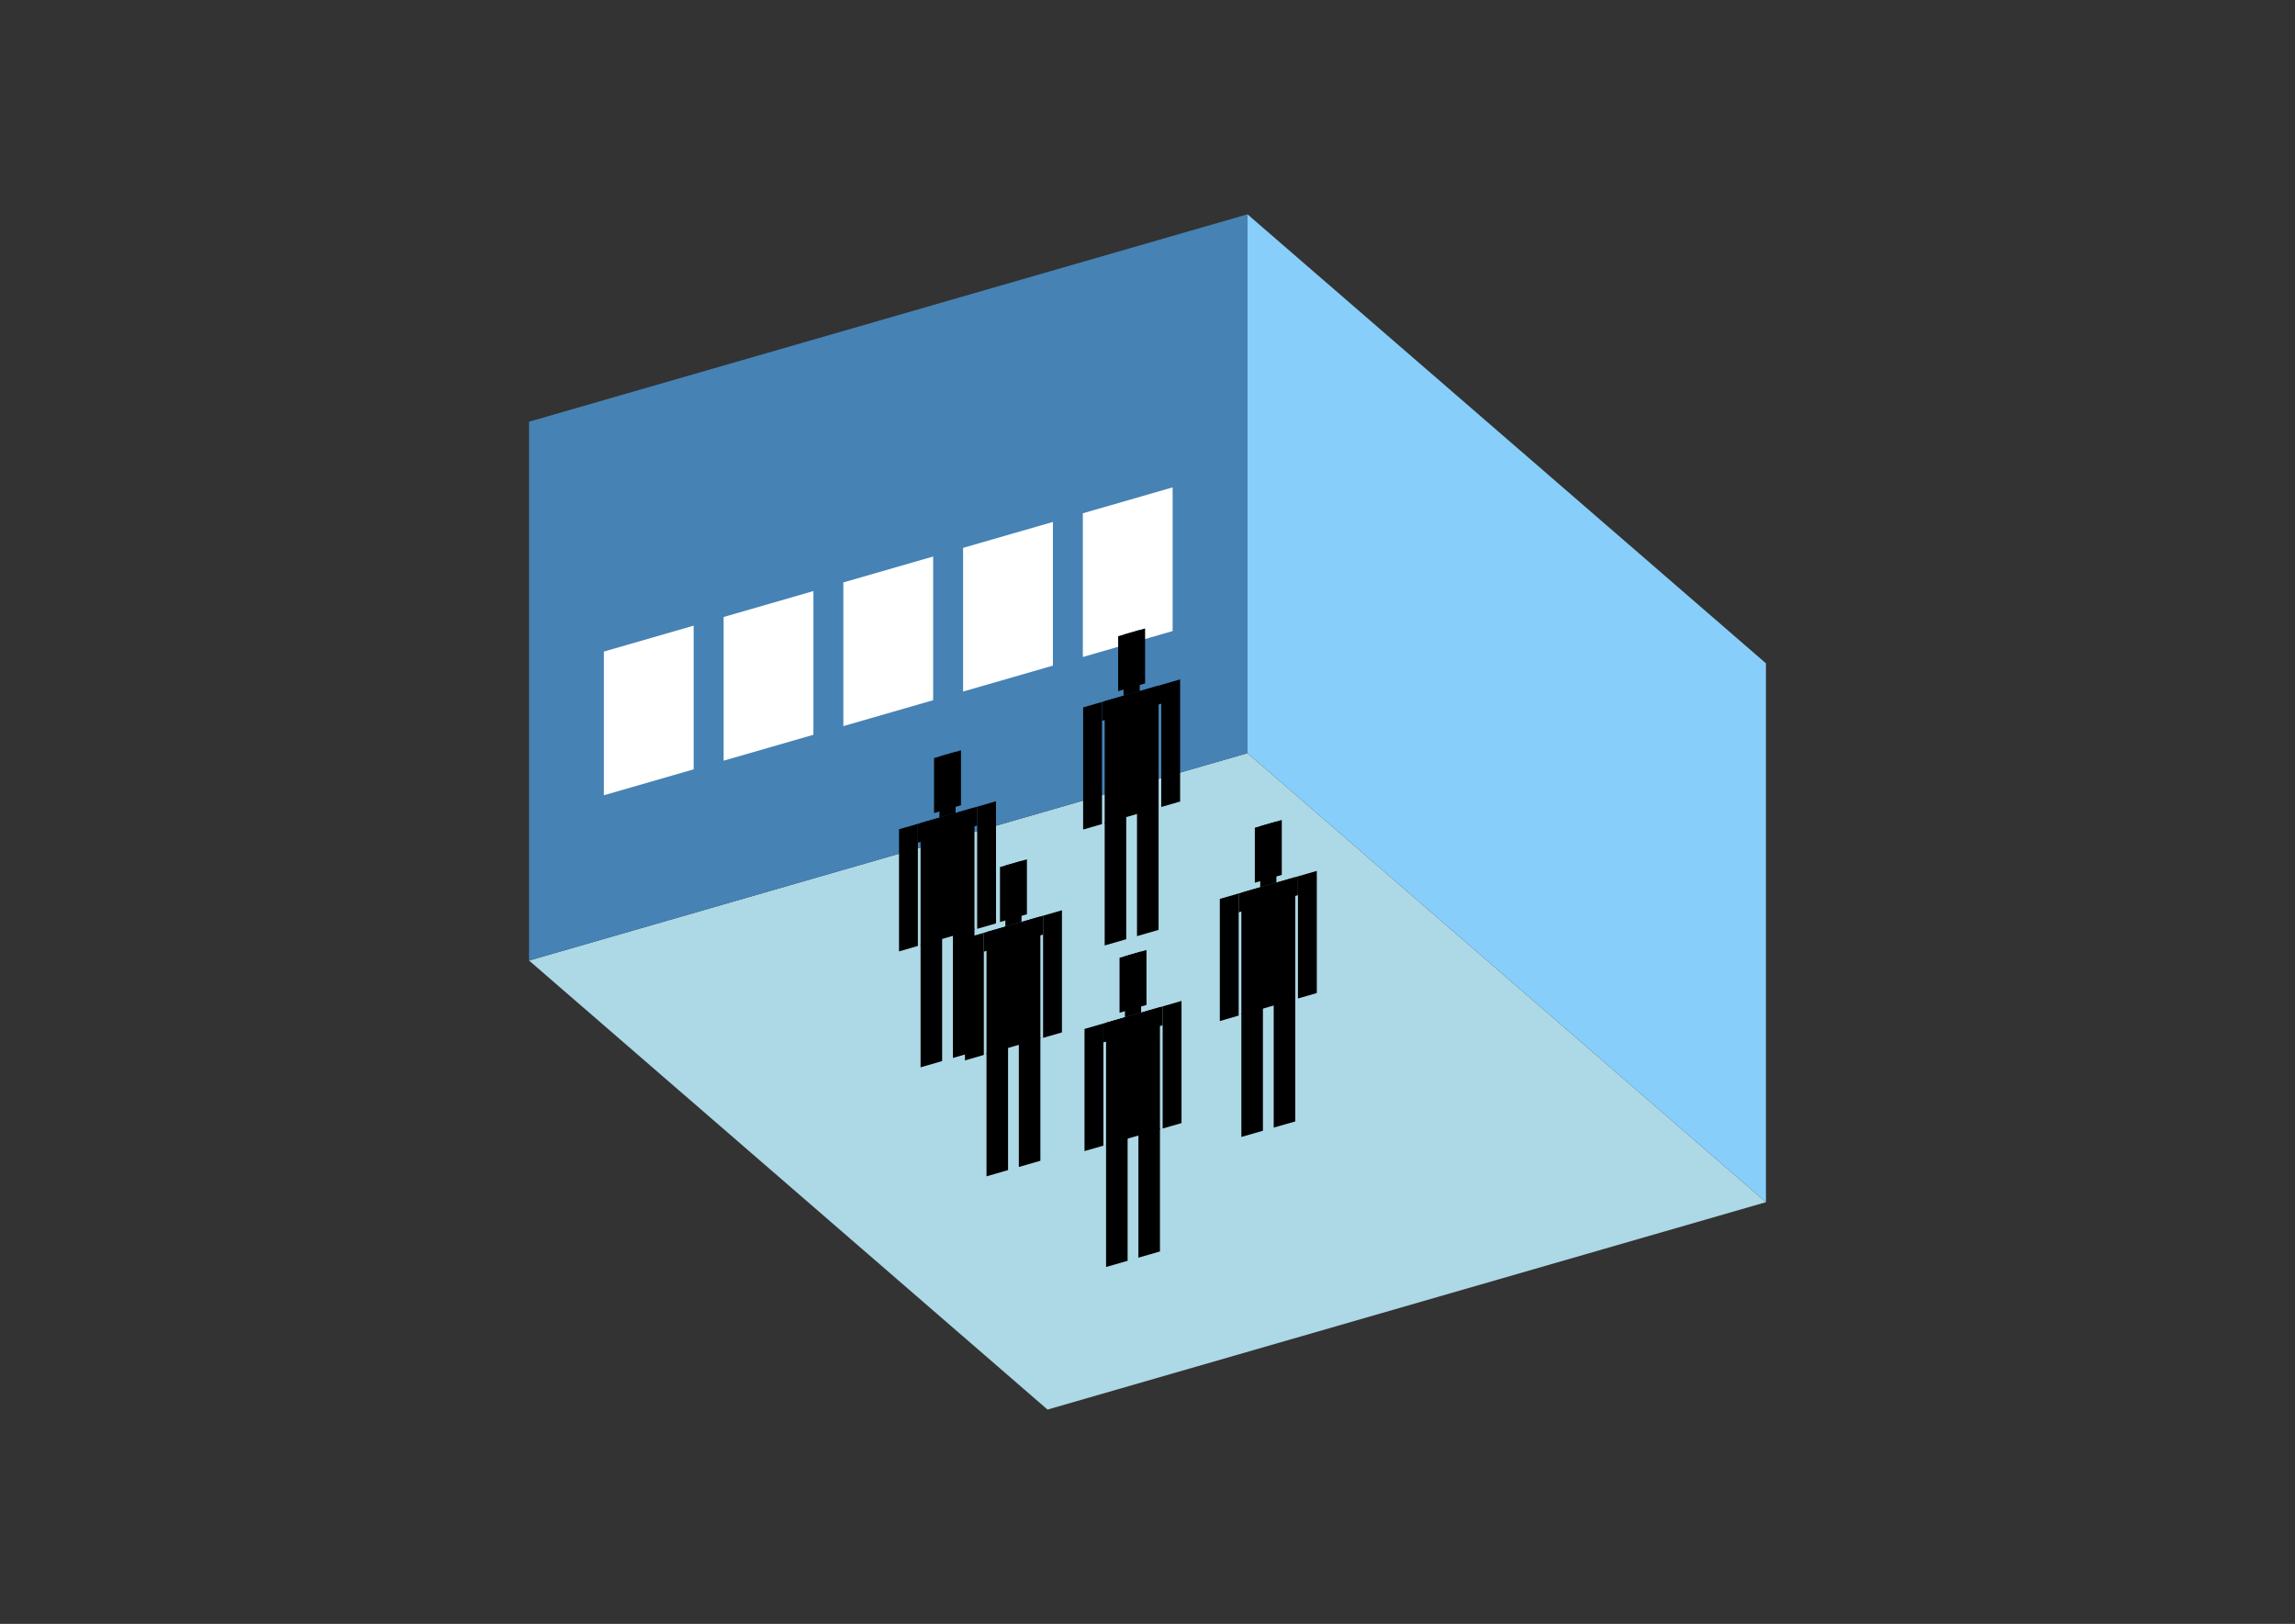 <?xml version="1.0" encoding="UTF-8"?>
<svg
  xmlns="http://www.w3.org/2000/svg"
  width="848"
  height="600"
  style="background-color:white"
>
  <rect width="100%" height="100%" fill="#333333" stroke="none"/>
  <polygon fill="lightblue" points="387.06,520.817 195.483,354.907 460.94,278.276 652.517,444.186" />
  <polygon fill="steelblue" points="195.483,354.907 195.483,155.814 460.94,79.183 460.94,278.276" />
  <polygon fill="lightskyblue" points="652.517,444.186 652.517,245.093 460.94,79.183 460.94,278.276" />
  <polygon fill="white" points="223.134,293.833 223.134,240.741 256.317,231.162 256.317,284.254" />
  <polygon fill="white" points="267.377,281.061 267.377,227.969 300.56,218.391 300.56,271.482" />
  <polygon fill="white" points="311.62,268.289 311.62,215.198 344.802,205.619 344.802,258.71" />
  <polygon fill="white" points="355.863,255.517 355.863,202.426 389.045,192.847 389.045,245.938" />
  <polygon fill="white" points="400.106,242.745 400.106,189.654 433.288,180.075 433.288,233.167" />
  <polygon fill="hsl(324.0,50.0%,70.716%)" points="408.181,349.329 408.181,303.75 416.144,301.451 416.144,347.03" />
  <polygon fill="hsl(324.0,50.0%,70.716%)" points="428.09,343.581 428.09,298.002 420.126,300.301 420.126,345.88" />
  <polygon fill="hsl(324.0,50.0%,70.716%)" points="400.217,306.5 400.217,261.372 407.185,259.361 407.185,304.488" />
  <polygon fill="hsl(324.0,50.0%,70.716%)" points="429.085,298.166 429.085,253.039 436.054,251.027 436.054,296.155" />
  <polygon fill="hsl(324.0,50.0%,70.716%)" points="407.185,266.329 407.185,259.361 429.085,253.039 429.085,260.007" />
  <polygon fill="hsl(324.0,50.0%,70.716%)" points="408.181,304.201 408.181,259.073 428.09,253.326 428.09,298.454" />
  <polygon fill="hsl(324.0,50.0%,70.716%)" points="413.158,255.38 413.158,235.072 423.112,232.199 423.112,252.506" />
  <polygon fill="hsl(324.0,50.0%,70.716%)" points="415.149,257.062 415.149,234.498 421.122,232.774 421.122,255.337" />
  <polygon fill="hsl(324.0,50.0%,64.978%)" points="340.153,394.353 340.153,348.774 348.117,346.475 348.117,392.054" />
  <polygon fill="hsl(324.0,50.0%,64.978%)" points="360.062,388.606 360.062,343.027 352.098,345.326 352.098,390.905" />
  <polygon fill="hsl(324.0,50.0%,64.978%)" points="332.189,351.524 332.189,306.397 339.157,304.385 339.157,349.513" />
  <polygon fill="hsl(324.0,50.0%,64.978%)" points="361.058,343.191 361.058,298.063 368.026,296.051 368.026,341.179" />
  <polygon fill="hsl(324.0,50.0%,64.978%)" points="339.157,311.353 339.157,304.385 361.058,298.063 361.058,305.031" />
  <polygon fill="hsl(324.0,50.0%,64.978%)" points="340.153,349.225 340.153,304.098 360.062,298.35 360.062,343.478" />
  <polygon fill="hsl(324.0,50.0%,64.978%)" points="345.13,300.405 345.13,280.097 355.085,277.223 355.085,297.531" />
  <polygon fill="hsl(324.0,50.0%,64.978%)" points="347.121,302.086 347.121,279.522 353.094,277.798 353.094,300.362" />
  <polygon fill="hsl(324.0,50.0%,54.285%)" points="364.515,434.631 364.515,389.052 372.478,386.753 372.478,432.332" />
  <polygon fill="hsl(324.0,50.0%,54.285%)" points="384.424,428.883 384.424,383.304 376.46,385.603 376.46,431.182" />
  <polygon fill="hsl(324.0,50.0%,54.285%)" points="356.551,391.802 356.551,346.674 363.519,344.663 363.519,389.79" />
  <polygon fill="hsl(324.0,50.0%,54.285%)" points="385.419,383.468 385.419,338.34 392.388,336.329 392.388,381.457" />
  <polygon fill="hsl(324.0,50.0%,54.285%)" points="363.519,351.631 363.519,344.663 385.419,338.34 385.419,345.309" />
  <polygon fill="hsl(324.0,50.0%,54.285%)" points="364.515,389.503 364.515,344.375 384.424,338.628 384.424,383.756" />
  <polygon fill="hsl(324.0,50.0%,54.285%)" points="369.492,340.682 369.492,320.374 379.447,317.501 379.447,337.808" />
  <polygon fill="hsl(324.0,50.0%,54.285%)" points="371.483,342.364 371.483,319.8 377.456,318.076 377.456,340.639" />
  <polygon fill="hsl(324.0,50.0%,51.427%)" points="458.686,420.089 458.686,374.51 466.65,372.211 466.65,417.79" />
  <polygon fill="hsl(324.0,50.0%,51.427%)" points="478.596,414.342 478.596,368.763 470.632,371.062 470.632,416.641" />
  <polygon fill="hsl(324.0,50.0%,51.427%)" points="450.723,377.261 450.723,332.133 457.691,330.121 457.691,375.249" />
  <polygon fill="hsl(324.0,50.0%,51.427%)" points="479.591,368.927 479.591,323.799 486.559,321.788 486.559,366.915" />
  <polygon fill="hsl(324.0,50.0%,51.427%)" points="457.691,337.089 457.691,330.121 479.591,323.799 479.591,330.767" />
  <polygon fill="hsl(324.0,50.0%,51.427%)" points="458.686,374.962 458.686,329.834 478.596,324.087 478.596,369.214" />
  <polygon fill="hsl(324.0,50.0%,51.427%)" points="463.664,326.141 463.664,305.833 473.618,302.959 473.618,323.267" />
  <polygon fill="hsl(324.0,50.0%,51.427%)" points="465.655,327.822 465.655,305.258 471.627,303.534 471.627,326.098" />
  <polygon fill="hsl(324.0,50.0%,43.829%)" points="408.693,468.136 408.693,422.557 416.657,420.258 416.657,465.837" />
  <polygon fill="hsl(324.0,50.0%,43.829%)" points="428.602,462.389 428.602,416.81 420.638,419.109 420.638,464.688" />
  <polygon fill="hsl(324.0,50.0%,43.829%)" points="400.729,425.307 400.729,380.179 407.697,378.168 407.697,423.296" />
  <polygon fill="hsl(324.0,50.0%,43.829%)" points="429.598,416.974 429.598,371.846 436.566,369.834 436.566,414.962" />
  <polygon fill="hsl(324.0,50.0%,43.829%)" points="407.697,385.136 407.697,378.168 429.598,371.846 429.598,378.814" />
  <polygon fill="hsl(324.0,50.0%,43.829%)" points="408.693,423.008 408.693,377.88 428.602,372.133 428.602,417.261" />
  <polygon fill="hsl(324.0,50.0%,43.829%)" points="413.67,374.187 413.67,353.88 423.625,351.006 423.625,371.314" />
  <polygon fill="hsl(324.0,50.0%,43.829%)" points="415.661,375.869 415.661,353.305 421.634,351.581 421.634,374.145" />
</svg>
